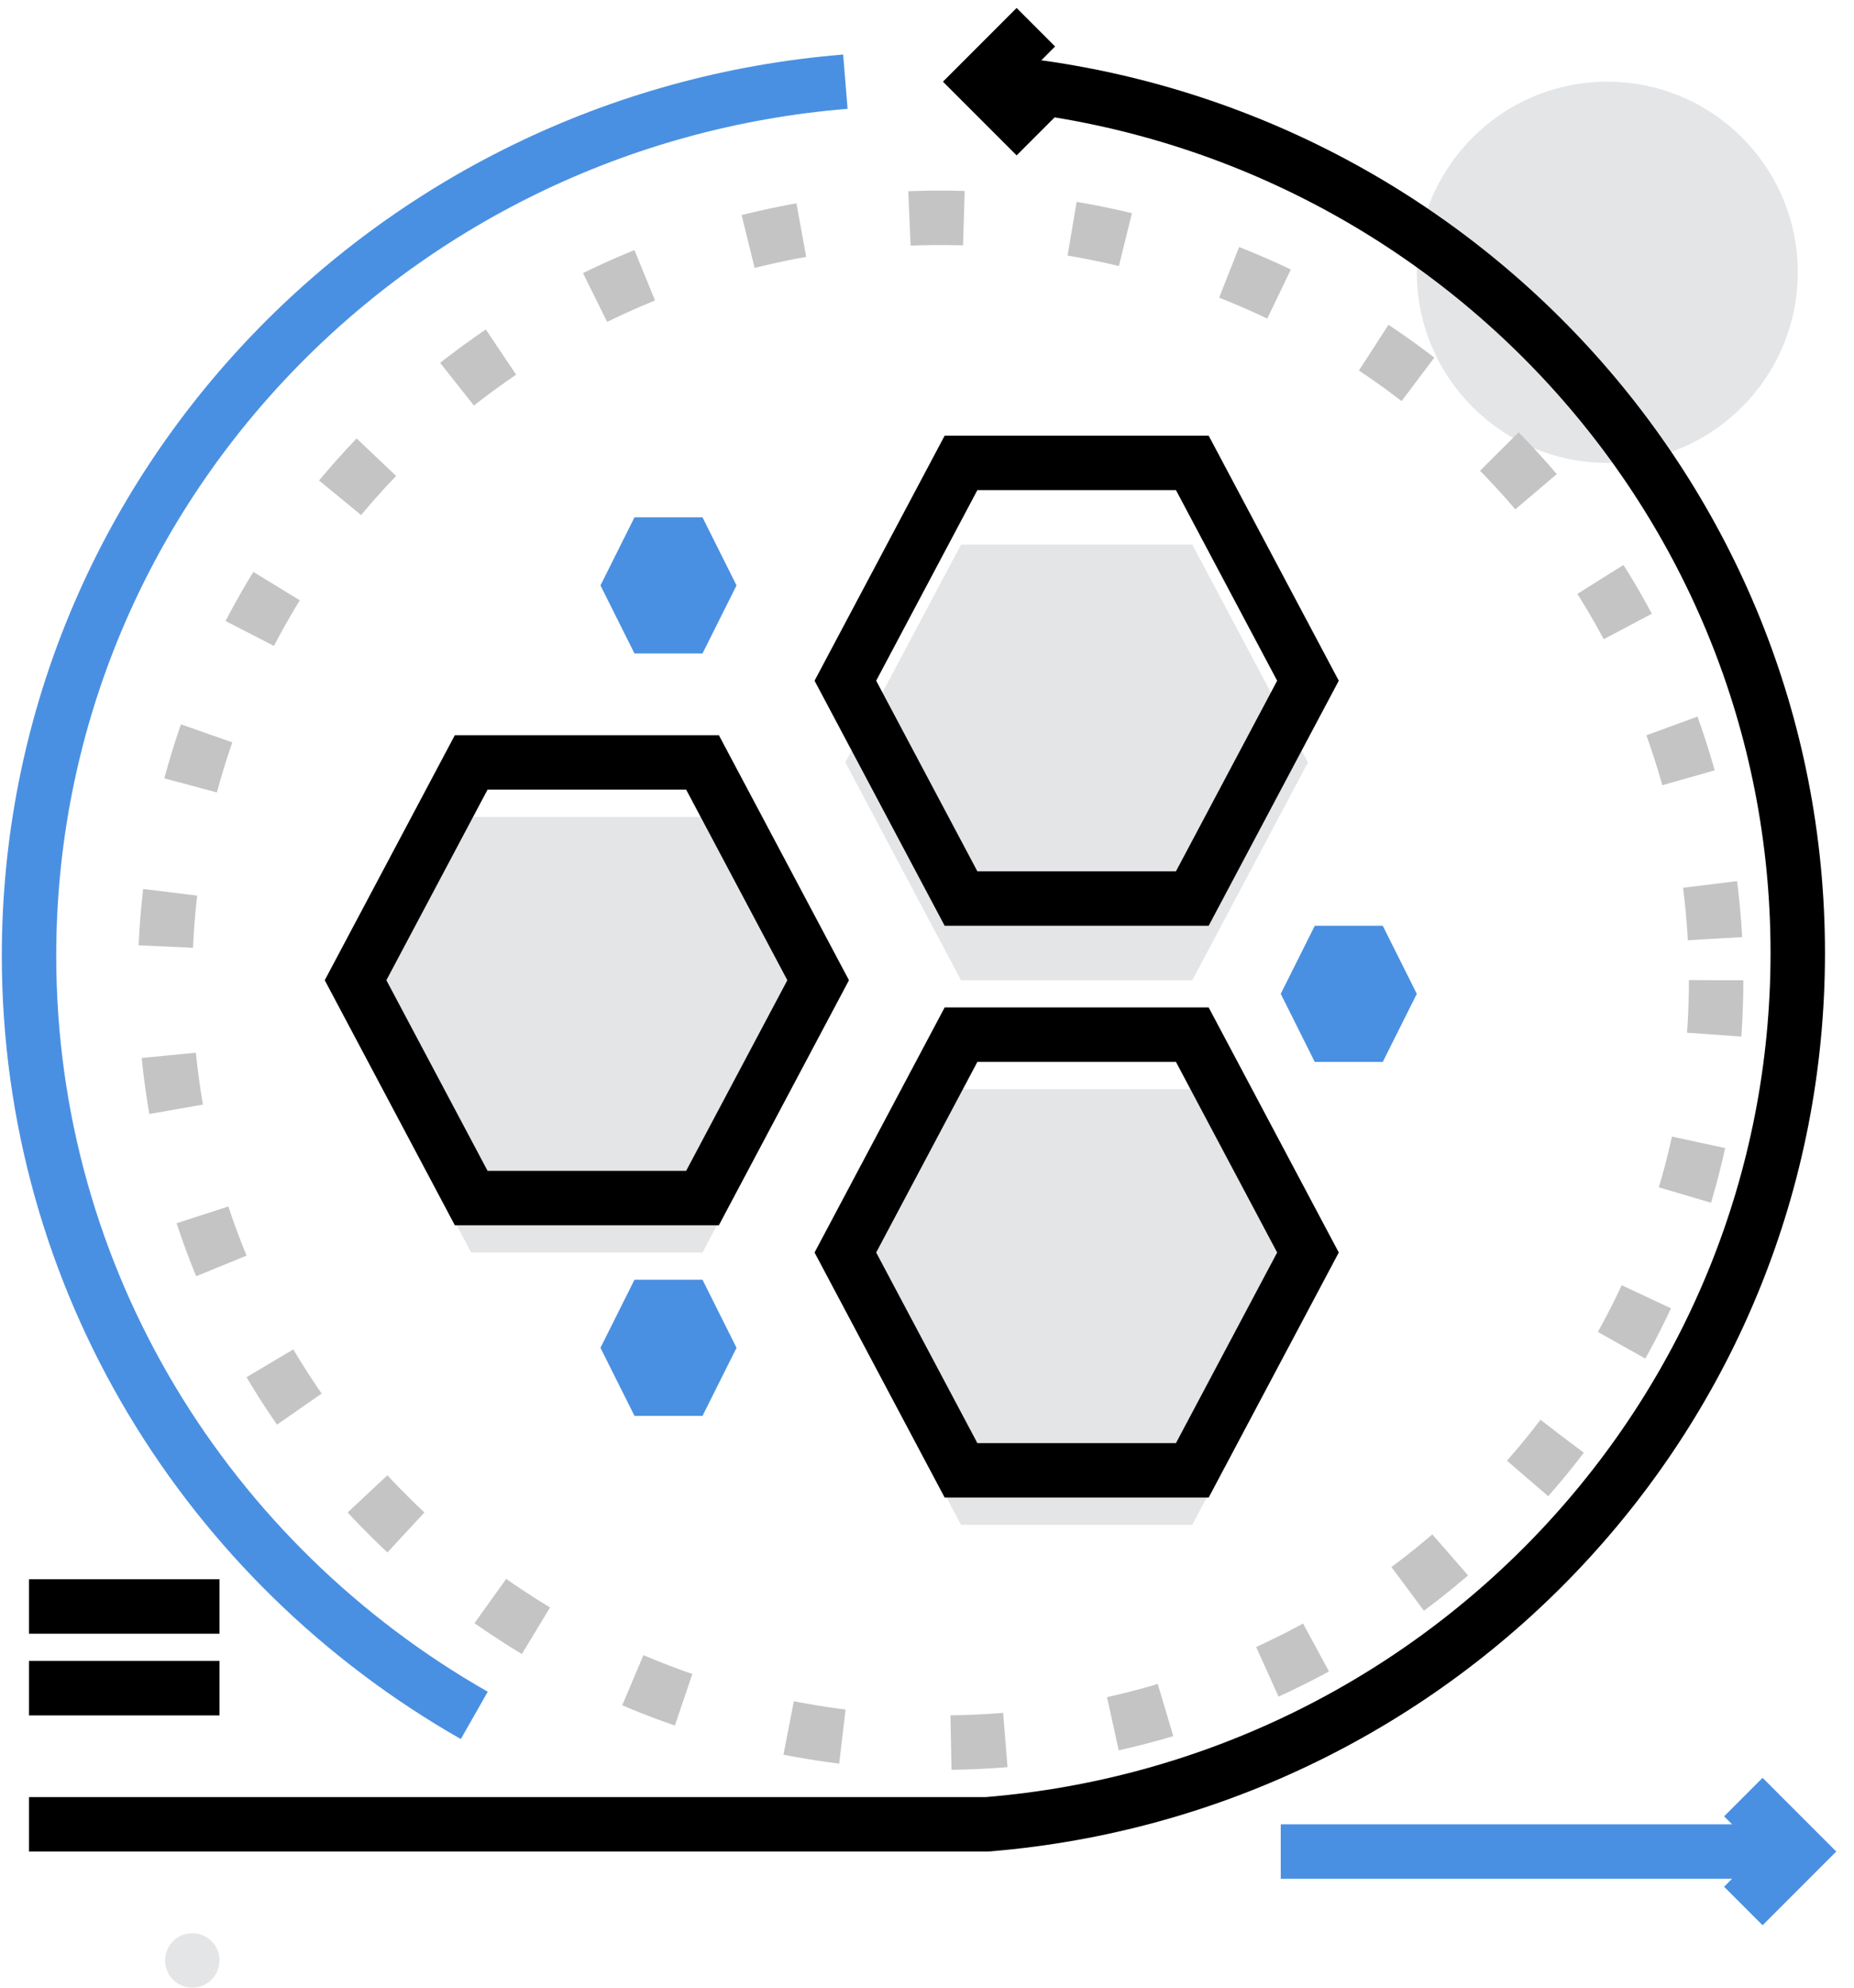 <?xml version="1.0" encoding="UTF-8"?>
<svg width="70px" height="75px" viewBox="0 0 68 73" version="1.1" xmlns="http://www.w3.org/2000/svg" xmlns:xlink="http://www.w3.org/1999/xlink">
    <!-- Generator: Sketch 50 (54983) - http://www.bohemiancoding.com/sketch -->
    <title>Group 39</title>
    <desc>Created with Sketch.</desc>
    <defs></defs>
    <g id="Page-1" stroke="none" stroke-width="1" fill="none" fill-rule="evenodd">
        <g id="官网-科研大数据" transform="translate(-210, -1443)">
            <g id="Group-39" transform="translate(211, 1444)">
                <path d="M51,9 C51,12.866 54.134,16 58,16 C61.866,16 65,12.866 65,9 C65,5.134 61.866,2 58,2 C54.134,2 51,5.134 51,9" id="Fill-1" fill="#E4E5E7"></path>
                <polygon id="Fill-3" fill="#E4E5E7" points="16.25 45 12 37 16.25 29 24.75 29 29 37 24.75 45"></polygon>
                <polygon id="Fill-5" fill="#E4E5E7" points="34.25 55 30 47 34.25 39 42.75 39 47 47 42.75 55"></polygon>
                <polygon id="Fill-7" fill="#E4E5E7" points="34.25 35 30 27 34.25 19 42.75 19 47 27 42.75 35"></polygon>
                <path d="M35.208,2 C51.889,3.362 65,17.163 65,34 C65,50.837 51.889,64.639 35.208,66 L0,66" id="Stroke-9" stroke="#000000" stroke-width="2"></path>
                <polyline id="Stroke-11" stroke="#000000" stroke-width="2" points="37 0 35 2 37 4"></polyline>
                <path d="M30,2 C13.203,3.366 0,17.21 0,34.099 C0,46.024 6.582,56.431 16.363,62" id="Stroke-13" stroke="#4A90E2" stroke-width="2"></path>
                <polyline id="Stroke-15" stroke="#4A90E2" stroke-width="2" points="63 69 65 67 63 65"></polyline>
                <path d="M46,67 L65,67" id="Stroke-17" stroke="#4A90E2" stroke-width="2"></path>
                <polygon id="Stroke-19" stroke="#000000" stroke-width="2" points="16.25 43 12 35 16.25 27 24.75 27 29 35 24.75 43"></polygon>
                <polygon id="Stroke-21" stroke="#000000" stroke-width="2" points="34.25 53 30 45 34.25 37 42.75 37 47 45 42.75 53"></polygon>
                <polygon id="Stroke-23" stroke="#000000" stroke-width="2" points="34.25 32 30 24 34.25 16 42.75 16 47 24 42.75 32"></polygon>
                <polygon id="Fill-25" fill="#4A90E2" points="22.25 23 21 20.5 22.25 18 24.75 18 26 20.5 24.75 23"></polygon>
                <polygon id="Fill-27" fill="#4A90E2" points="47.25 38 46 35.5 47.25 33 49.749 33 51 35.5 49.749 38"></polygon>
                <polygon id="Fill-29" fill="#4A90E2" points="22.25 51 21 48.5 22.25 46 24.75 46 26 48.5 24.75 51"></polygon>
                <path d="M62,35 C62,50.464 49.24,63 33.5,63 C17.76,63 5,50.464 5,35 C5,19.536 17.76,7 33.5,7 C49.24,7 62,19.536 62,35 Z" id="Stroke-31" stroke="#C4C4C4" stroke-width="2" stroke-dasharray="2,4"></path>
                <path d="M7,71 C7,70.448 6.552,70 6,70 C5.448,70 5,70.448 5,71 C5,71.552 5.448,72 6,72 C6.552,72 7,71.552 7,71" id="Fill-33" fill="#E4E5E7"></path>
                <path d="M7,58 L0,58" id="Stroke-35" stroke="#000000" stroke-width="2"></path>
                <path d="M7,61 L0,61" id="Stroke-37" stroke="#000000" stroke-width="2"></path>
            </g>
        </g>
    </g>
</svg>